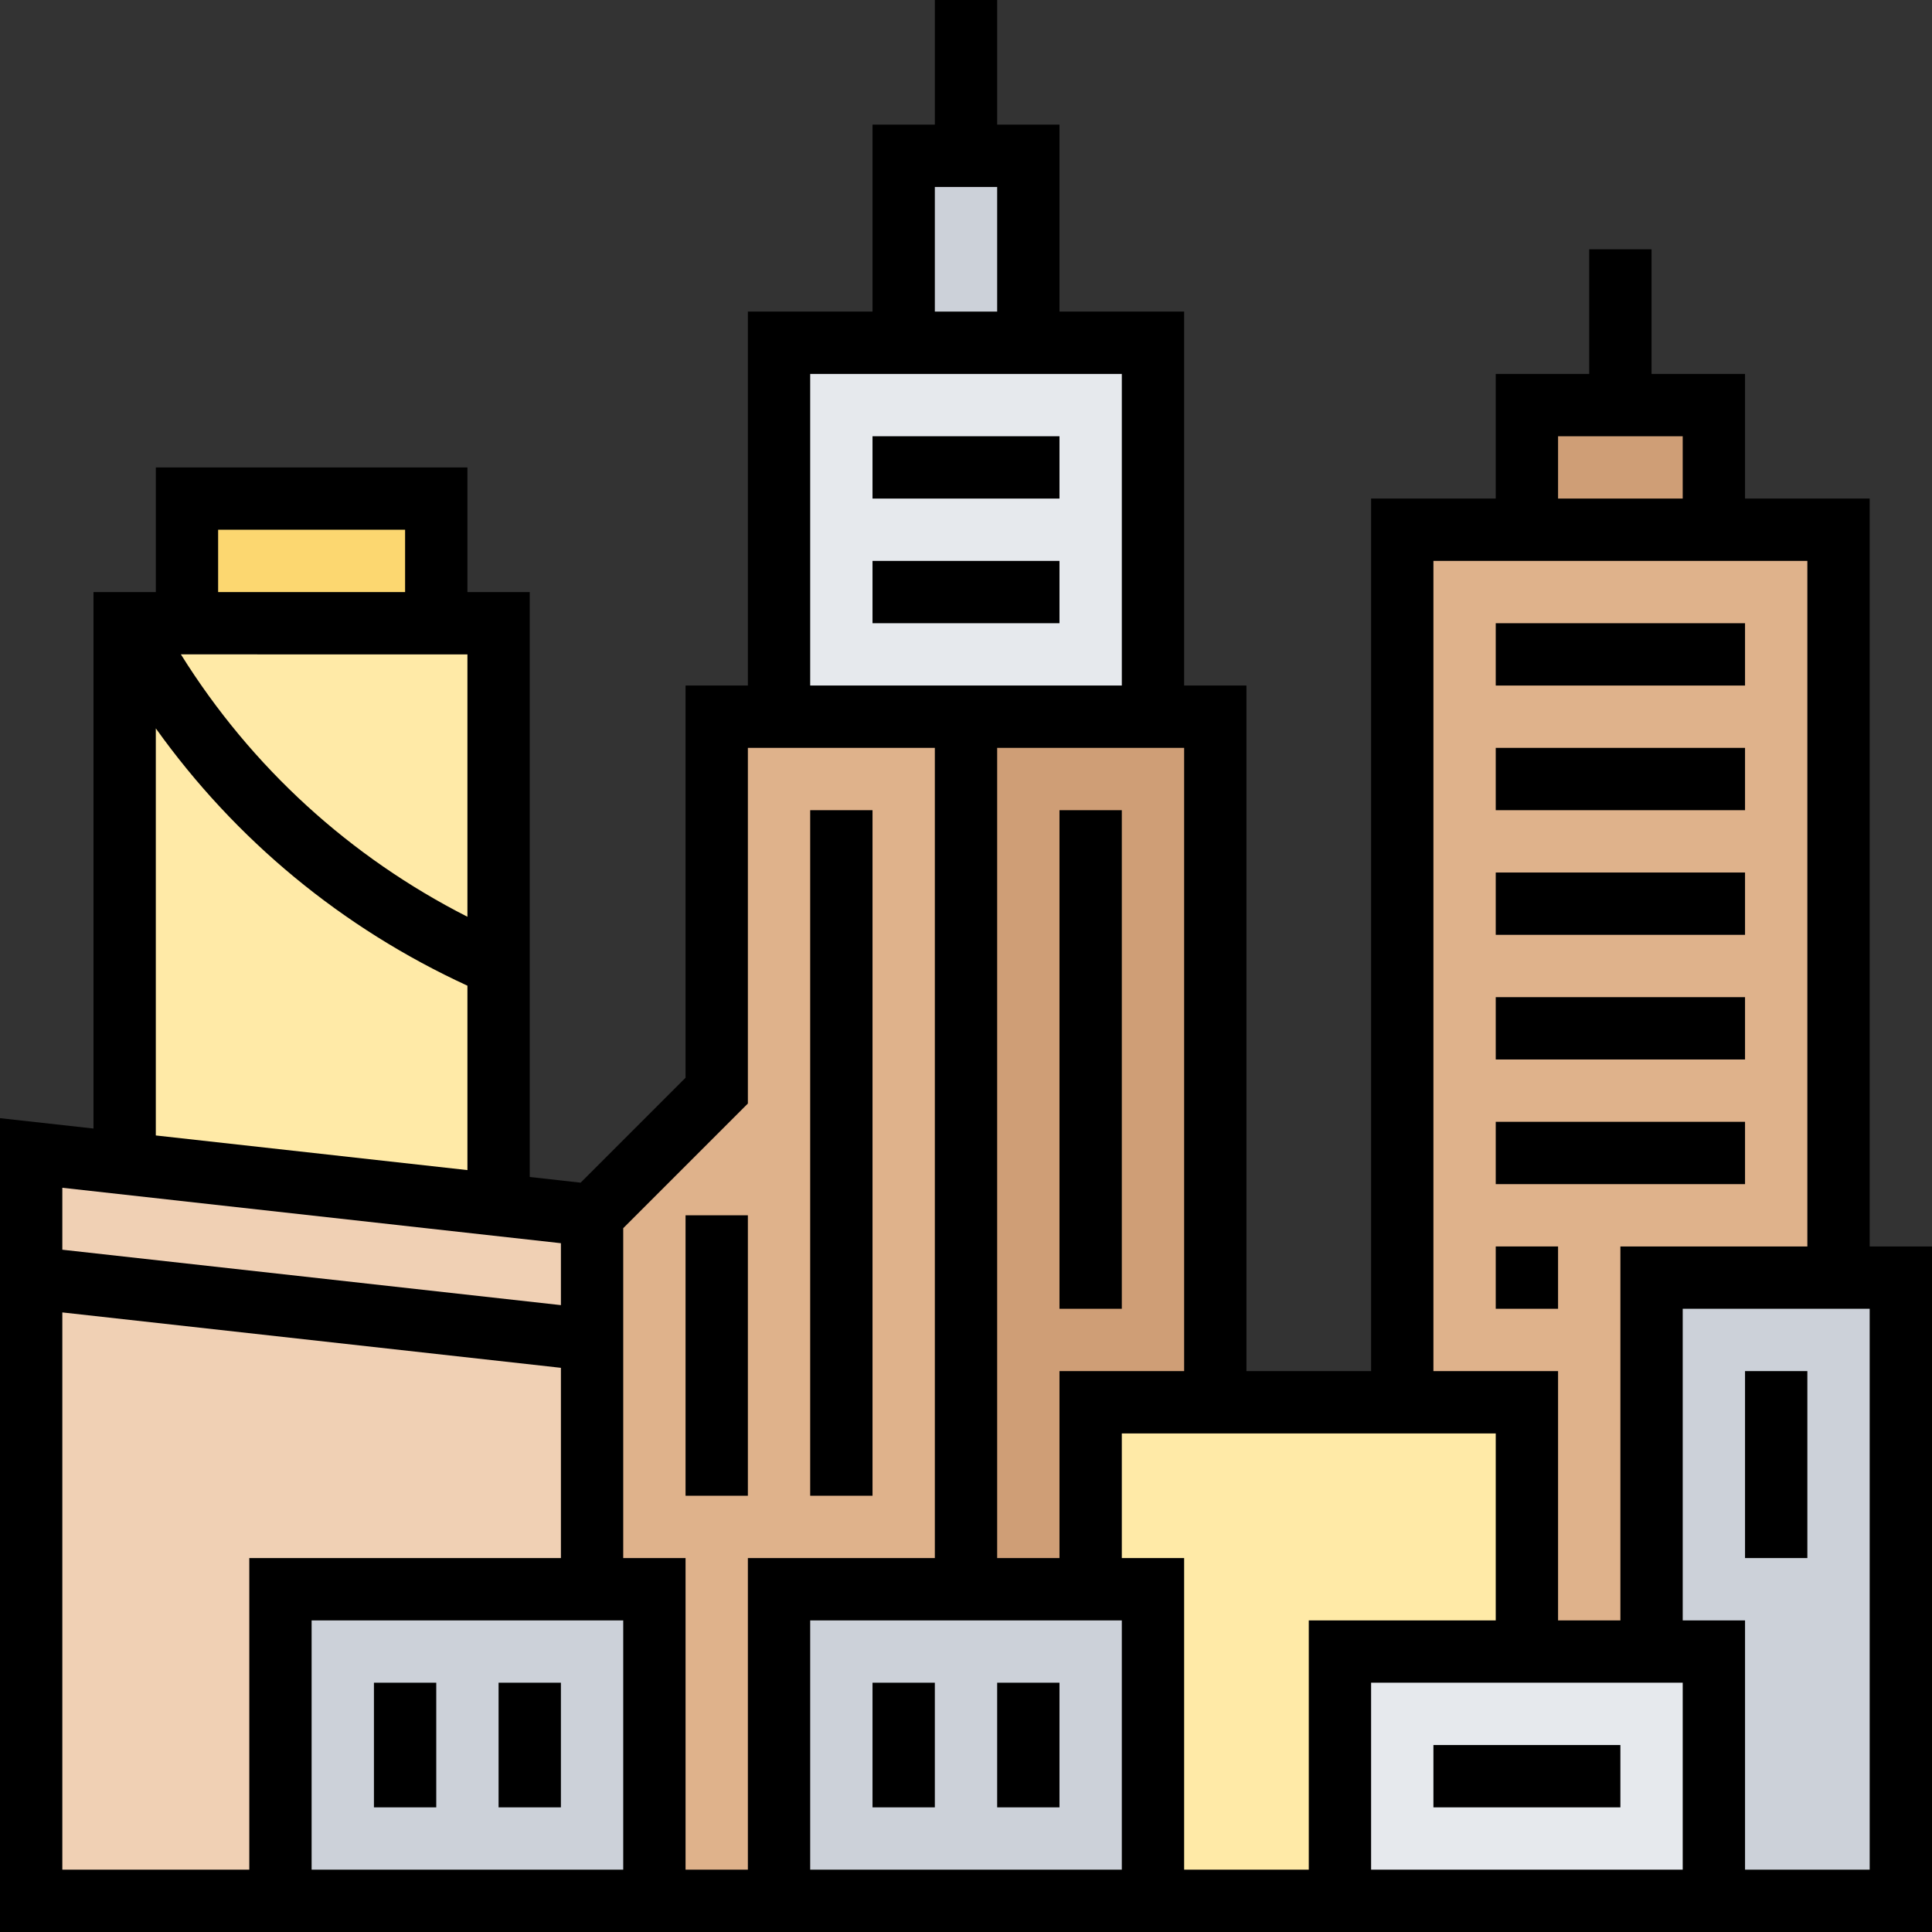 <svg id="Layer_5" enable-background="new 0 0 62 62" height="512" viewBox="0 0 62 62" width="512" xmlns="http://www.w3.org/2000/svg"><rect x="0" y="0" width="62" height="62" fill="#333333" stroke="none"/><g><g><g><path d="m55 13v4h-6v-4h3z" fill="#cf9e76"/></g><g><path d="m59 17v24h-6v12h-4v-8h-4v-28h4 6z" fill="#dfb28b"/></g><g><path d="m33 5v6h-4v-6h2z" fill="#ccd1d9"/></g><g><path d="m25 23v-12h4 4 4v12h-6z" fill="#e6e9ed"/></g><g><path d="m35 45v6h-4v-28h6 2v22z" fill="#cf9e76"/></g><g><path d="m25 23h6v28h-6v10h-4v-10h-2v-12l4-4v-12z" fill="#dfb28b"/></g><g><path d="m6 16h8v4h-8z" fill="#fcd770"/></g><g><path d="m6 20h8 2v11c-4.56-1.95-8.41-5.25-11.04-9.46l-.96-1.54z" fill="#ffeaa7"/></g><g><path d="m16 31v7.67l-12-1.34v-17.33l.96 1.54c2.63 4.21 6.48 7.51 11.04 9.46z" fill="#ffeaa7"/></g><g><path d="m19 39v12h-10v10h-8v-24l3 .33 12 1.34z" fill="#f0d0b4"/></g><g><path d="m49 45v8h-6v8h-6v-10h-2v-6h4 6z" fill="#ffeaa7"/></g><g><path d="m55 53v8h-12v-8h6 4z" fill="#e6e9ed"/></g><g><path d="m53 41h6 2v20h-6v-8h-2z" fill="#ccd1d9"/></g><g><path d="m25 51h6 4 2v10h-12z" fill="#ccd1d9"/></g><g><path d="m9 51h10 2v10h-12z" fill="#ccd1d9"/></g></g><g><path d="m28 54h2v4h-2z"/><path d="m32 54h2v4h-2z"/><path d="m12 54h2v4h-2z"/><path d="m16 54h2v4h-2z"/><path d="m28 14h6v2h-6z"/><path d="m28 18h6v2h-6z"/><path d="m48 20h8v2h-8z"/><path d="m48 24h8v2h-8z"/><path d="m26 26h2v22h-2z"/><path d="m22 39h2v9h-2z"/><path d="m34 26h2v16h-2z"/><path d="m60 40v-24h-4v-4h-3v-4h-2v4h-3v4h-4v28h-4v-22h-2v-12h-4v-6h-2v-4h-2v4h-2v6h-4v12h-2v12.586l-3.367 3.367-1.633-.182v-18.771h-2v-4h-10v4h-2v17.216l-3-.333v26.117h62v-22zm-10-26h4v2h-4zm-4 4h12v22h-6v12h-2v-8h-4zm-10 34v8h-10v-8zm0-2v-4h12v6h-6v8h-4v-10zm8 4h10v6h-10zm-10-10v6h-2v-26h6v20zm-4-38h2v4h-2zm-4 6h10v10h-10zm-2 23.414v-11.414h6v26h-6v10h-2v-10h-2v-10.586zm-4 16.586v8h-10v-8zm-5-31v8.42c-3.77-1.917-6.929-4.795-9.188-8.409l-.008-.011zm-8-4h6v2h-6zm-2 6.374c2.56 3.585 5.983 6.41 10 8.258v5.918l-10-1.112zm13 16.522v1.987l-16-1.778v-1.988zm-16 2.221 16 1.778v6.105h-10v10h-6zm58 17.883h-4v-8h-2v-10h6z"/><path d="m56 44h2v6h-2z"/><path d="m48 28h8v2h-8z"/><path d="m48 32h8v2h-8z"/><path d="m48 36h8v2h-8z"/><path d="m48 40h2v2h-2z"/><path d="m46 56h6v2h-6z"/></g></g></svg>
